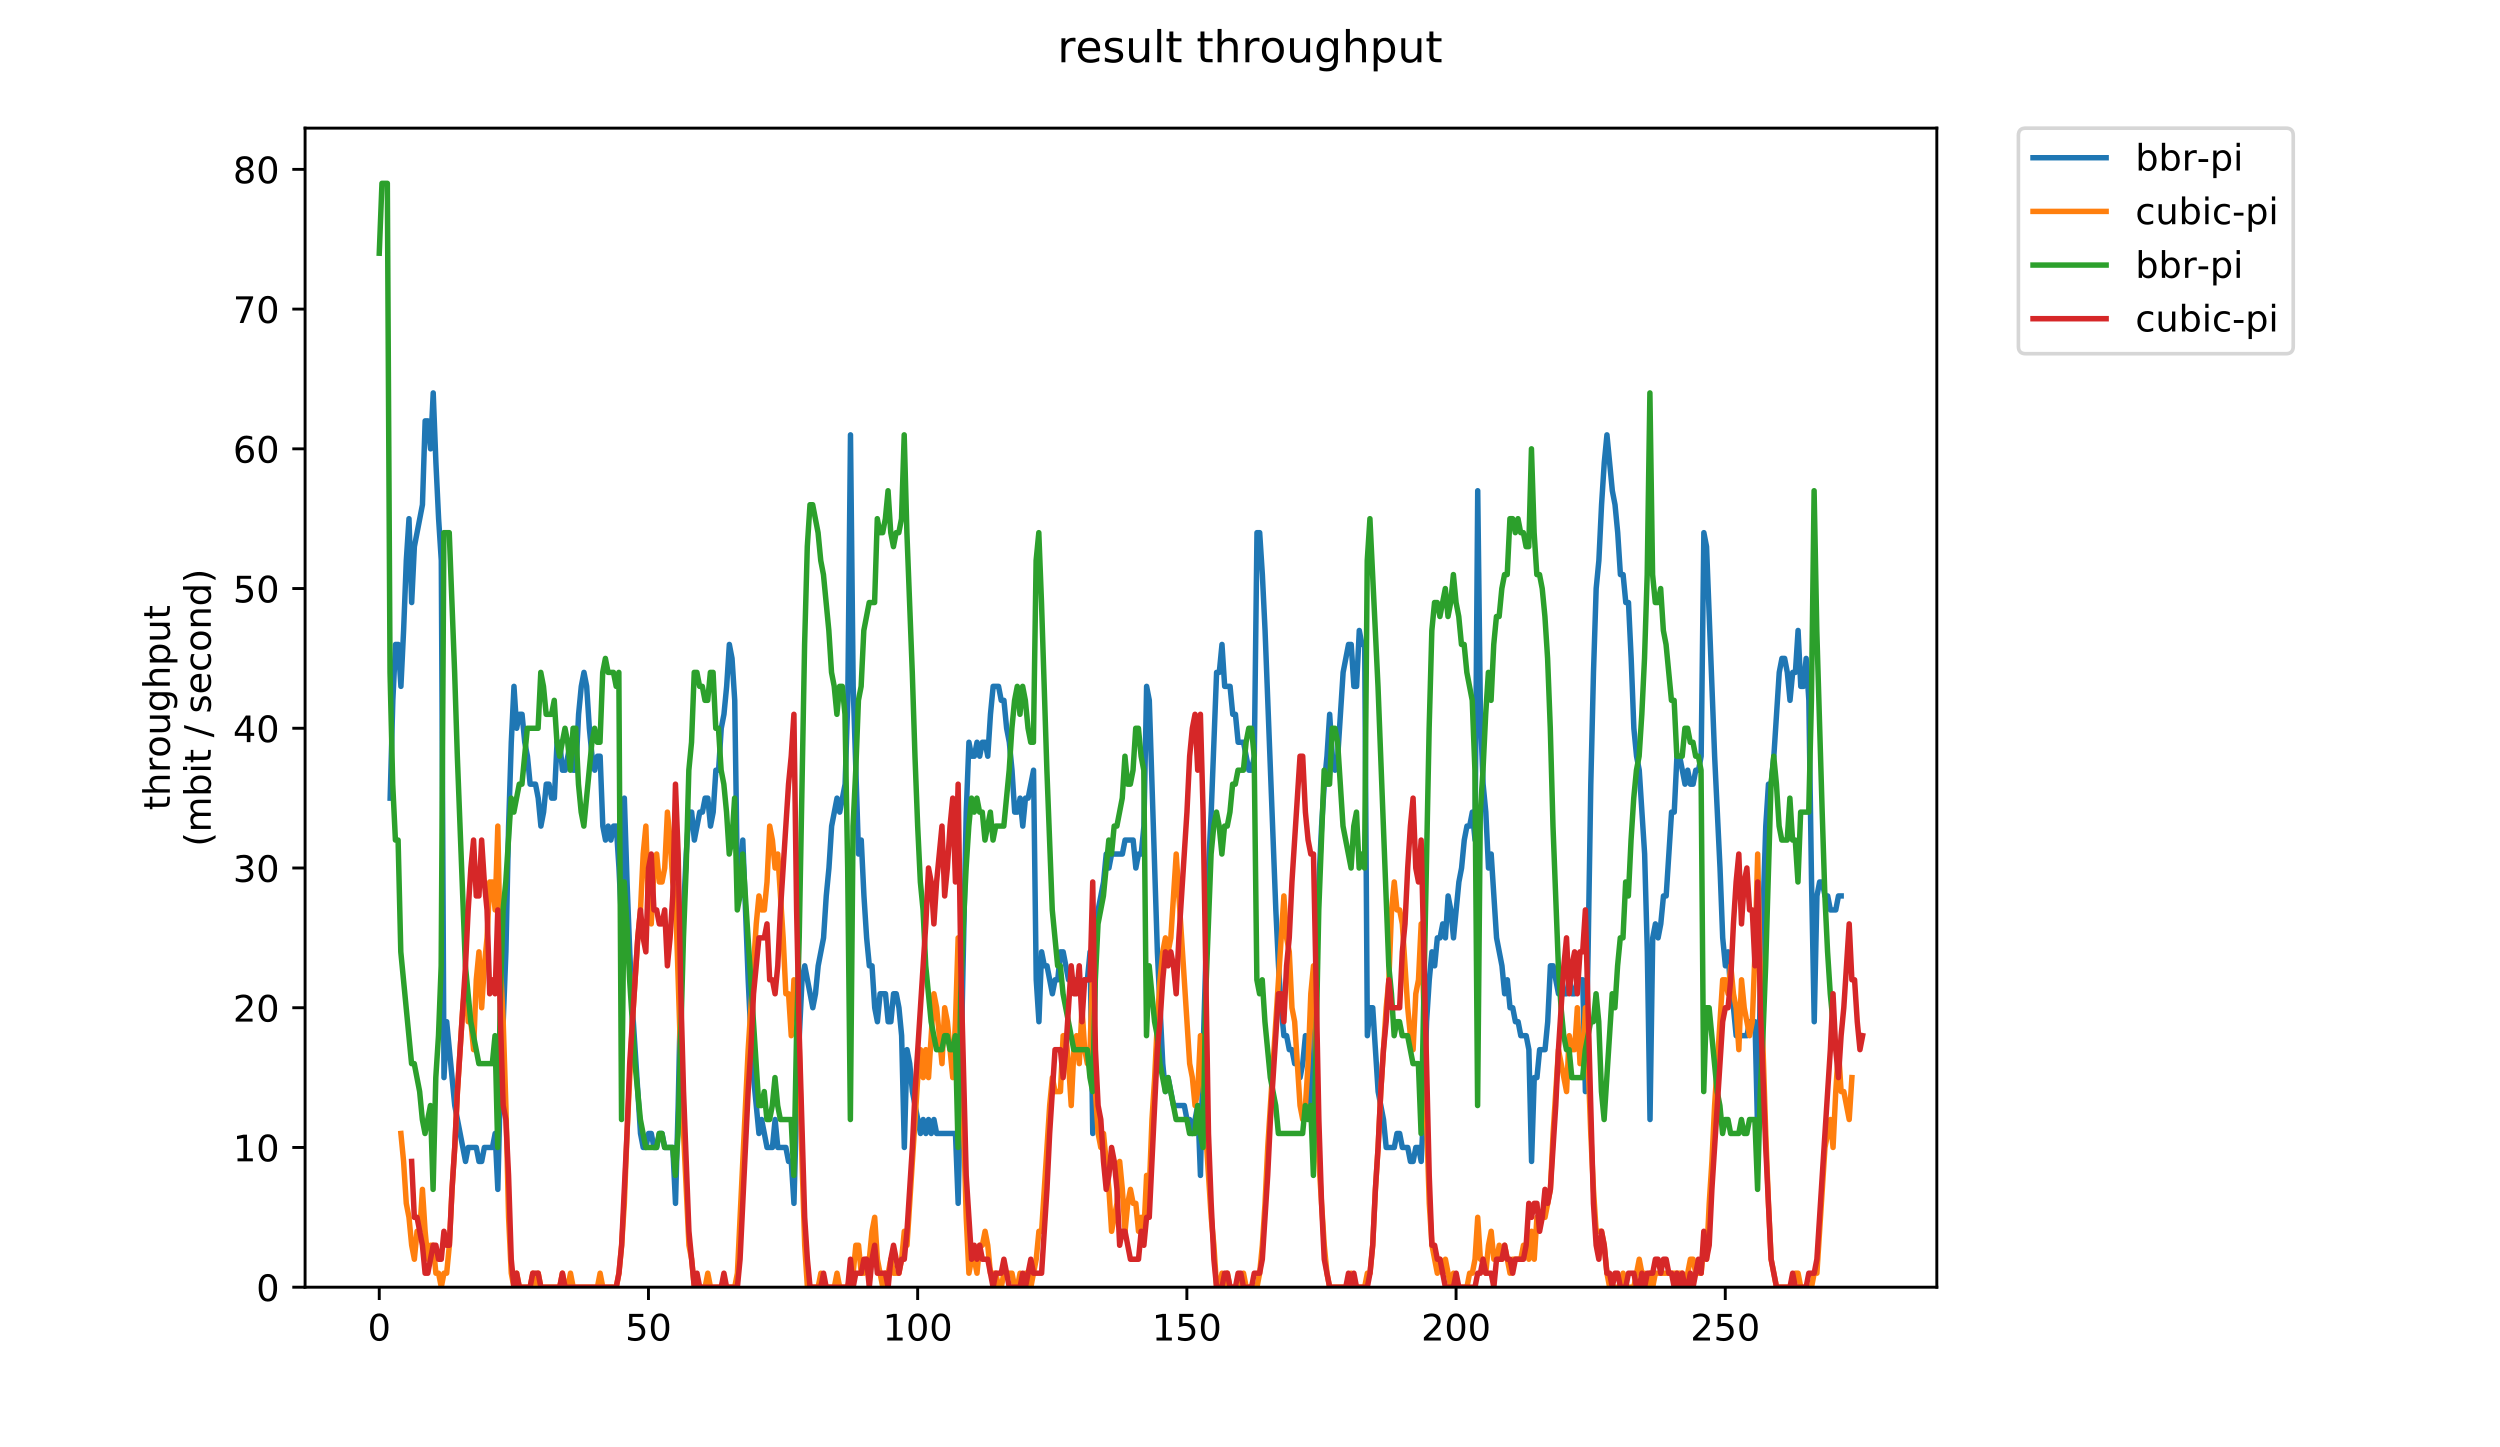 <?xml version="1.0" encoding="utf-8" standalone="no"?>
<!DOCTYPE svg PUBLIC "-//W3C//DTD SVG 1.1//EN"
  "http://www.w3.org/Graphics/SVG/1.1/DTD/svg11.dtd">
<!-- Created with matplotlib (https://matplotlib.org/) -->
<svg height="396pt" version="1.1" viewBox="0 0 684 396" width="684pt" xmlns="http://www.w3.org/2000/svg" xmlns:xlink="http://www.w3.org/1999/xlink">
 <defs>
  <style type="text/css">
*{stroke-linecap:butt;stroke-linejoin:round;}
  </style>
 </defs>
 <g id="figure_1">
  <g id="patch_1">
   <path d="M 0 396 
L 684 396 
L 684 0 
L 0 0 
z
" style="fill:#ffffff;"/>
  </g>
  <g id="axes_1">
   <g id="patch_2">
    <path d="M 83.472 352.174 
L 529.913 352.174 
L 529.913 35.062 
L 83.472 35.062 
z
" style="fill:#ffffff;"/>
   </g>
   <g id="matplotlib.axis_1">
    <g id="xtick_1">
     <g id="line2d_1">
      <defs>
       <path d="M 0 0 
L 0 3.5 
" id="md1d1c47775" style="stroke:#000000;stroke-width:0.8;"/>
      </defs>
      <g>
       <use style="stroke:#000000;stroke-width:0.8;" x="103.765" xlink:href="#md1d1c47775" y="352.174"/>
      </g>
     </g>
     <g id="text_1">
      <!-- 0 -->
      <defs>
       <path d="M 31.781 66.406 
Q 24.172 66.406 20.328 58.906 
Q 16.5 51.422 16.5 36.375 
Q 16.5 21.391 20.328 13.891 
Q 24.172 6.391 31.781 6.391 
Q 39.453 6.391 43.281 13.891 
Q 47.125 21.391 47.125 36.375 
Q 47.125 51.422 43.281 58.906 
Q 39.453 66.406 31.781 66.406 
z
M 31.781 74.219 
Q 44.047 74.219 50.516 64.516 
Q 56.984 54.828 56.984 36.375 
Q 56.984 17.969 50.516 8.266 
Q 44.047 -1.422 31.781 -1.422 
Q 19.531 -1.422 13.062 8.266 
Q 6.594 17.969 6.594 36.375 
Q 6.594 54.828 13.062 64.516 
Q 19.531 74.219 31.781 74.219 
z
" id="DejaVuSans-48"/>
      </defs>
      <g transform="translate(100.584 366.773)scale(0.1 -0.1)">
       <use xlink:href="#DejaVuSans-48"/>
      </g>
     </g>
    </g>
    <g id="xtick_2">
     <g id="line2d_2">
      <g>
       <use style="stroke:#000000;stroke-width:0.8;" x="177.419" xlink:href="#md1d1c47775" y="352.174"/>
      </g>
     </g>
     <g id="text_2">
      <!-- 50 -->
      <defs>
       <path d="M 10.797 72.906 
L 49.516 72.906 
L 49.516 64.594 
L 19.828 64.594 
L 19.828 46.734 
Q 21.969 47.469 24.109 47.828 
Q 26.266 48.188 28.422 48.188 
Q 40.625 48.188 47.75 41.5 
Q 54.891 34.812 54.891 23.391 
Q 54.891 11.625 47.562 5.094 
Q 40.234 -1.422 26.906 -1.422 
Q 22.312 -1.422 17.547 -0.641 
Q 12.797 0.141 7.719 1.703 
L 7.719 11.625 
Q 12.109 9.234 16.797 8.062 
Q 21.484 6.891 26.703 6.891 
Q 35.156 6.891 40.078 11.328 
Q 45.016 15.766 45.016 23.391 
Q 45.016 31 40.078 35.438 
Q 35.156 39.891 26.703 39.891 
Q 22.75 39.891 18.812 39.016 
Q 14.891 38.141 10.797 36.281 
z
" id="DejaVuSans-53"/>
      </defs>
      <g transform="translate(171.057 366.773)scale(0.1 -0.1)">
       <use xlink:href="#DejaVuSans-53"/>
       <use x="63.623" xlink:href="#DejaVuSans-48"/>
      </g>
     </g>
    </g>
    <g id="xtick_3">
     <g id="line2d_3">
      <g>
       <use style="stroke:#000000;stroke-width:0.8;" x="251.073" xlink:href="#md1d1c47775" y="352.174"/>
      </g>
     </g>
     <g id="text_3">
      <!-- 100 -->
      <defs>
       <path d="M 12.406 8.297 
L 28.516 8.297 
L 28.516 63.922 
L 10.984 60.406 
L 10.984 69.391 
L 28.422 72.906 
L 38.281 72.906 
L 38.281 8.297 
L 54.391 8.297 
L 54.391 0 
L 12.406 0 
z
" id="DejaVuSans-49"/>
      </defs>
      <g transform="translate(241.529 366.773)scale(0.1 -0.1)">
       <use xlink:href="#DejaVuSans-49"/>
       <use x="63.623" xlink:href="#DejaVuSans-48"/>
       <use x="127.246" xlink:href="#DejaVuSans-48"/>
      </g>
     </g>
    </g>
    <g id="xtick_4">
     <g id="line2d_4">
      <g>
       <use style="stroke:#000000;stroke-width:0.8;" x="324.727" xlink:href="#md1d1c47775" y="352.174"/>
      </g>
     </g>
     <g id="text_4">
      <!-- 150 -->
      <g transform="translate(315.183 366.773)scale(0.1 -0.1)">
       <use xlink:href="#DejaVuSans-49"/>
       <use x="63.623" xlink:href="#DejaVuSans-53"/>
       <use x="127.246" xlink:href="#DejaVuSans-48"/>
      </g>
     </g>
    </g>
    <g id="xtick_5">
     <g id="line2d_5">
      <g>
       <use style="stroke:#000000;stroke-width:0.8;" x="398.381" xlink:href="#md1d1c47775" y="352.174"/>
      </g>
     </g>
     <g id="text_5">
      <!-- 200 -->
      <defs>
       <path d="M 19.188 8.297 
L 53.609 8.297 
L 53.609 0 
L 7.328 0 
L 7.328 8.297 
Q 12.938 14.109 22.625 23.891 
Q 32.328 33.688 34.812 36.531 
Q 39.547 41.844 41.422 45.531 
Q 43.312 49.219 43.312 52.781 
Q 43.312 58.594 39.234 62.25 
Q 35.156 65.922 28.609 65.922 
Q 23.969 65.922 18.812 64.312 
Q 13.672 62.703 7.812 59.422 
L 7.812 69.391 
Q 13.766 71.781 18.938 73 
Q 24.125 74.219 28.422 74.219 
Q 39.75 74.219 46.484 68.547 
Q 53.219 62.891 53.219 53.422 
Q 53.219 48.922 51.531 44.891 
Q 49.859 40.875 45.406 35.406 
Q 44.188 33.984 37.641 27.219 
Q 31.109 20.453 19.188 8.297 
z
" id="DejaVuSans-50"/>
      </defs>
      <g transform="translate(388.837 366.773)scale(0.1 -0.1)">
       <use xlink:href="#DejaVuSans-50"/>
       <use x="63.623" xlink:href="#DejaVuSans-48"/>
       <use x="127.246" xlink:href="#DejaVuSans-48"/>
      </g>
     </g>
    </g>
    <g id="xtick_6">
     <g id="line2d_6">
      <g>
       <use style="stroke:#000000;stroke-width:0.8;" x="472.035" xlink:href="#md1d1c47775" y="352.174"/>
      </g>
     </g>
     <g id="text_6">
      <!-- 250 -->
      <g transform="translate(462.491 366.773)scale(0.1 -0.1)">
       <use xlink:href="#DejaVuSans-50"/>
       <use x="63.623" xlink:href="#DejaVuSans-53"/>
       <use x="127.246" xlink:href="#DejaVuSans-48"/>
      </g>
     </g>
    </g>
   </g>
   <g id="matplotlib.axis_2">
    <g id="ytick_1">
     <g id="line2d_7">
      <defs>
       <path d="M 0 0 
L -3.5 0 
" id="m762b7ab424" style="stroke:#000000;stroke-width:0.8;"/>
      </defs>
      <g>
       <use style="stroke:#000000;stroke-width:0.8;" x="83.472" xlink:href="#m762b7ab424" y="352.174"/>
      </g>
     </g>
     <g id="text_7">
      <!-- 0 -->
      <g transform="translate(70.11 355.973)scale(0.1 -0.1)">
       <use xlink:href="#DejaVuSans-48"/>
      </g>
     </g>
    </g>
    <g id="ytick_2">
     <g id="line2d_8">
      <g>
       <use style="stroke:#000000;stroke-width:0.8;" x="83.472" xlink:href="#m762b7ab424" y="313.945"/>
      </g>
     </g>
     <g id="text_8">
      <!-- 10 -->
      <g transform="translate(63.747 317.744)scale(0.1 -0.1)">
       <use xlink:href="#DejaVuSans-49"/>
       <use x="63.623" xlink:href="#DejaVuSans-48"/>
      </g>
     </g>
    </g>
    <g id="ytick_3">
     <g id="line2d_9">
      <g>
       <use style="stroke:#000000;stroke-width:0.8;" x="83.472" xlink:href="#m762b7ab424" y="275.716"/>
      </g>
     </g>
     <g id="text_9">
      <!-- 20 -->
      <g transform="translate(63.747 279.515)scale(0.1 -0.1)">
       <use xlink:href="#DejaVuSans-50"/>
       <use x="63.623" xlink:href="#DejaVuSans-48"/>
      </g>
     </g>
    </g>
    <g id="ytick_4">
     <g id="line2d_10">
      <g>
       <use style="stroke:#000000;stroke-width:0.8;" x="83.472" xlink:href="#m762b7ab424" y="237.486"/>
      </g>
     </g>
     <g id="text_10">
      <!-- 30 -->
      <defs>
       <path d="M 40.578 39.312 
Q 47.656 37.797 51.625 33 
Q 55.609 28.219 55.609 21.188 
Q 55.609 10.406 48.188 4.484 
Q 40.766 -1.422 27.094 -1.422 
Q 22.516 -1.422 17.656 -0.516 
Q 12.797 0.391 7.625 2.203 
L 7.625 11.719 
Q 11.719 9.328 16.594 8.109 
Q 21.484 6.891 26.812 6.891 
Q 36.078 6.891 40.938 10.547 
Q 45.797 14.203 45.797 21.188 
Q 45.797 27.641 41.281 31.266 
Q 36.766 34.906 28.719 34.906 
L 20.219 34.906 
L 20.219 43.016 
L 29.109 43.016 
Q 36.375 43.016 40.234 45.922 
Q 44.094 48.828 44.094 54.297 
Q 44.094 59.906 40.109 62.906 
Q 36.141 65.922 28.719 65.922 
Q 24.656 65.922 20.016 65.031 
Q 15.375 64.156 9.812 62.312 
L 9.812 71.094 
Q 15.438 72.656 20.344 73.438 
Q 25.25 74.219 29.594 74.219 
Q 40.828 74.219 47.359 69.109 
Q 53.906 64.016 53.906 55.328 
Q 53.906 49.266 50.438 45.094 
Q 46.969 40.922 40.578 39.312 
z
" id="DejaVuSans-51"/>
      </defs>
      <g transform="translate(63.747 241.286)scale(0.1 -0.1)">
       <use xlink:href="#DejaVuSans-51"/>
       <use x="63.623" xlink:href="#DejaVuSans-48"/>
      </g>
     </g>
    </g>
    <g id="ytick_5">
     <g id="line2d_11">
      <g>
       <use style="stroke:#000000;stroke-width:0.8;" x="83.472" xlink:href="#m762b7ab424" y="199.257"/>
      </g>
     </g>
     <g id="text_11">
      <!-- 40 -->
      <defs>
       <path d="M 37.797 64.312 
L 12.891 25.391 
L 37.797 25.391 
z
M 35.203 72.906 
L 47.609 72.906 
L 47.609 25.391 
L 58.016 25.391 
L 58.016 17.188 
L 47.609 17.188 
L 47.609 0 
L 37.797 0 
L 37.797 17.188 
L 4.891 17.188 
L 4.891 26.703 
z
" id="DejaVuSans-52"/>
      </defs>
      <g transform="translate(63.747 203.056)scale(0.1 -0.1)">
       <use xlink:href="#DejaVuSans-52"/>
       <use x="63.623" xlink:href="#DejaVuSans-48"/>
      </g>
     </g>
    </g>
    <g id="ytick_6">
     <g id="line2d_12">
      <g>
       <use style="stroke:#000000;stroke-width:0.8;" x="83.472" xlink:href="#m762b7ab424" y="161.028"/>
      </g>
     </g>
     <g id="text_12">
      <!-- 50 -->
      <g transform="translate(63.747 164.827)scale(0.1 -0.1)">
       <use xlink:href="#DejaVuSans-53"/>
       <use x="63.623" xlink:href="#DejaVuSans-48"/>
      </g>
     </g>
    </g>
    <g id="ytick_7">
     <g id="line2d_13">
      <g>
       <use style="stroke:#000000;stroke-width:0.8;" x="83.472" xlink:href="#m762b7ab424" y="122.799"/>
      </g>
     </g>
     <g id="text_13">
      <!-- 60 -->
      <defs>
       <path d="M 33.016 40.375 
Q 26.375 40.375 22.484 35.828 
Q 18.609 31.297 18.609 23.391 
Q 18.609 15.531 22.484 10.953 
Q 26.375 6.391 33.016 6.391 
Q 39.656 6.391 43.531 10.953 
Q 47.406 15.531 47.406 23.391 
Q 47.406 31.297 43.531 35.828 
Q 39.656 40.375 33.016 40.375 
z
M 52.594 71.297 
L 52.594 62.312 
Q 48.875 64.062 45.094 64.984 
Q 41.312 65.922 37.594 65.922 
Q 27.828 65.922 22.672 59.328 
Q 17.531 52.734 16.797 39.406 
Q 19.672 43.656 24.016 45.922 
Q 28.375 48.188 33.594 48.188 
Q 44.578 48.188 50.953 41.516 
Q 57.328 34.859 57.328 23.391 
Q 57.328 12.156 50.688 5.359 
Q 44.047 -1.422 33.016 -1.422 
Q 20.359 -1.422 13.672 8.266 
Q 6.984 17.969 6.984 36.375 
Q 6.984 53.656 15.188 63.938 
Q 23.391 74.219 37.203 74.219 
Q 40.922 74.219 44.703 73.484 
Q 48.484 72.75 52.594 71.297 
z
" id="DejaVuSans-54"/>
      </defs>
      <g transform="translate(63.747 126.598)scale(0.1 -0.1)">
       <use xlink:href="#DejaVuSans-54"/>
       <use x="63.623" xlink:href="#DejaVuSans-48"/>
      </g>
     </g>
    </g>
    <g id="ytick_8">
     <g id="line2d_14">
      <g>
       <use style="stroke:#000000;stroke-width:0.8;" x="83.472" xlink:href="#m762b7ab424" y="84.569"/>
      </g>
     </g>
     <g id="text_14">
      <!-- 70 -->
      <defs>
       <path d="M 8.203 72.906 
L 55.078 72.906 
L 55.078 68.703 
L 28.609 0 
L 18.312 0 
L 43.219 64.594 
L 8.203 64.594 
z
" id="DejaVuSans-55"/>
      </defs>
      <g transform="translate(63.747 88.369)scale(0.1 -0.1)">
       <use xlink:href="#DejaVuSans-55"/>
       <use x="63.623" xlink:href="#DejaVuSans-48"/>
      </g>
     </g>
    </g>
    <g id="ytick_9">
     <g id="line2d_15">
      <g>
       <use style="stroke:#000000;stroke-width:0.8;" x="83.472" xlink:href="#m762b7ab424" y="46.34"/>
      </g>
     </g>
     <g id="text_15">
      <!-- 80 -->
      <defs>
       <path d="M 31.781 34.625 
Q 24.75 34.625 20.719 30.859 
Q 16.703 27.094 16.703 20.516 
Q 16.703 13.922 20.719 10.156 
Q 24.75 6.391 31.781 6.391 
Q 38.812 6.391 42.859 10.172 
Q 46.922 13.969 46.922 20.516 
Q 46.922 27.094 42.891 30.859 
Q 38.875 34.625 31.781 34.625 
z
M 21.922 38.812 
Q 15.578 40.375 12.031 44.719 
Q 8.5 49.078 8.5 55.328 
Q 8.5 64.062 14.719 69.141 
Q 20.953 74.219 31.781 74.219 
Q 42.672 74.219 48.875 69.141 
Q 55.078 64.062 55.078 55.328 
Q 55.078 49.078 51.531 44.719 
Q 48 40.375 41.703 38.812 
Q 48.828 37.156 52.797 32.312 
Q 56.781 27.484 56.781 20.516 
Q 56.781 9.906 50.312 4.234 
Q 43.844 -1.422 31.781 -1.422 
Q 19.734 -1.422 13.25 4.234 
Q 6.781 9.906 6.781 20.516 
Q 6.781 27.484 10.781 32.312 
Q 14.797 37.156 21.922 38.812 
z
M 18.312 54.391 
Q 18.312 48.734 21.844 45.562 
Q 25.391 42.391 31.781 42.391 
Q 38.141 42.391 41.719 45.562 
Q 45.312 48.734 45.312 54.391 
Q 45.312 60.062 41.719 63.234 
Q 38.141 66.406 31.781 66.406 
Q 25.391 66.406 21.844 63.234 
Q 18.312 60.062 18.312 54.391 
z
" id="DejaVuSans-56"/>
      </defs>
      <g transform="translate(63.747 50.139)scale(0.1 -0.1)">
       <use xlink:href="#DejaVuSans-56"/>
       <use x="63.623" xlink:href="#DejaVuSans-48"/>
      </g>
     </g>
    </g>
    <g id="text_16">
     <!-- throughput -->
     <defs>
      <path d="M 18.312 70.219 
L 18.312 54.688 
L 36.812 54.688 
L 36.812 47.703 
L 18.312 47.703 
L 18.312 18.016 
Q 18.312 11.328 20.141 9.422 
Q 21.969 7.516 27.594 7.516 
L 36.812 7.516 
L 36.812 0 
L 27.594 0 
Q 17.188 0 13.234 3.875 
Q 9.281 7.766 9.281 18.016 
L 9.281 47.703 
L 2.688 47.703 
L 2.688 54.688 
L 9.281 54.688 
L 9.281 70.219 
z
" id="DejaVuSans-116"/>
      <path d="M 54.891 33.016 
L 54.891 0 
L 45.906 0 
L 45.906 32.719 
Q 45.906 40.484 42.875 44.328 
Q 39.844 48.188 33.797 48.188 
Q 26.516 48.188 22.312 43.547 
Q 18.109 38.922 18.109 30.906 
L 18.109 0 
L 9.078 0 
L 9.078 75.984 
L 18.109 75.984 
L 18.109 46.188 
Q 21.344 51.125 25.703 53.562 
Q 30.078 56 35.797 56 
Q 45.219 56 50.047 50.172 
Q 54.891 44.344 54.891 33.016 
z
" id="DejaVuSans-104"/>
      <path d="M 41.109 46.297 
Q 39.594 47.172 37.812 47.578 
Q 36.031 48 33.891 48 
Q 26.266 48 22.188 43.047 
Q 18.109 38.094 18.109 28.812 
L 18.109 0 
L 9.078 0 
L 9.078 54.688 
L 18.109 54.688 
L 18.109 46.188 
Q 20.953 51.172 25.484 53.578 
Q 30.031 56 36.531 56 
Q 37.453 56 38.578 55.875 
Q 39.703 55.766 41.062 55.516 
z
" id="DejaVuSans-114"/>
      <path d="M 30.609 48.391 
Q 23.391 48.391 19.188 42.75 
Q 14.984 37.109 14.984 27.297 
Q 14.984 17.484 19.156 11.844 
Q 23.344 6.203 30.609 6.203 
Q 37.797 6.203 41.984 11.859 
Q 46.188 17.531 46.188 27.297 
Q 46.188 37.016 41.984 42.703 
Q 37.797 48.391 30.609 48.391 
z
M 30.609 56 
Q 42.328 56 49.016 48.375 
Q 55.719 40.766 55.719 27.297 
Q 55.719 13.875 49.016 6.219 
Q 42.328 -1.422 30.609 -1.422 
Q 18.844 -1.422 12.172 6.219 
Q 5.516 13.875 5.516 27.297 
Q 5.516 40.766 12.172 48.375 
Q 18.844 56 30.609 56 
z
" id="DejaVuSans-111"/>
      <path d="M 8.5 21.578 
L 8.5 54.688 
L 17.484 54.688 
L 17.484 21.922 
Q 17.484 14.156 20.5 10.266 
Q 23.531 6.391 29.594 6.391 
Q 36.859 6.391 41.078 11.031 
Q 45.312 15.672 45.312 23.688 
L 45.312 54.688 
L 54.297 54.688 
L 54.297 0 
L 45.312 0 
L 45.312 8.406 
Q 42.047 3.422 37.719 1 
Q 33.406 -1.422 27.688 -1.422 
Q 18.266 -1.422 13.375 4.438 
Q 8.5 10.297 8.5 21.578 
z
M 31.109 56 
z
" id="DejaVuSans-117"/>
      <path d="M 45.406 27.984 
Q 45.406 37.75 41.375 43.109 
Q 37.359 48.484 30.078 48.484 
Q 22.859 48.484 18.828 43.109 
Q 14.797 37.75 14.797 27.984 
Q 14.797 18.266 18.828 12.891 
Q 22.859 7.516 30.078 7.516 
Q 37.359 7.516 41.375 12.891 
Q 45.406 18.266 45.406 27.984 
z
M 54.391 6.781 
Q 54.391 -7.172 48.188 -13.984 
Q 42 -20.797 29.203 -20.797 
Q 24.469 -20.797 20.266 -20.094 
Q 16.062 -19.391 12.109 -17.922 
L 12.109 -9.188 
Q 16.062 -11.328 19.922 -12.344 
Q 23.781 -13.375 27.781 -13.375 
Q 36.625 -13.375 41.016 -8.766 
Q 45.406 -4.156 45.406 5.172 
L 45.406 9.625 
Q 42.625 4.781 38.281 2.391 
Q 33.938 0 27.875 0 
Q 17.828 0 11.672 7.656 
Q 5.516 15.328 5.516 27.984 
Q 5.516 40.672 11.672 48.328 
Q 17.828 56 27.875 56 
Q 33.938 56 38.281 53.609 
Q 42.625 51.219 45.406 46.391 
L 45.406 54.688 
L 54.391 54.688 
z
" id="DejaVuSans-103"/>
      <path d="M 18.109 8.203 
L 18.109 -20.797 
L 9.078 -20.797 
L 9.078 54.688 
L 18.109 54.688 
L 18.109 46.391 
Q 20.953 51.266 25.266 53.625 
Q 29.594 56 35.594 56 
Q 45.562 56 51.781 48.094 
Q 58.016 40.188 58.016 27.297 
Q 58.016 14.406 51.781 6.484 
Q 45.562 -1.422 35.594 -1.422 
Q 29.594 -1.422 25.266 0.953 
Q 20.953 3.328 18.109 8.203 
z
M 48.688 27.297 
Q 48.688 37.203 44.609 42.844 
Q 40.531 48.484 33.406 48.484 
Q 26.266 48.484 22.188 42.844 
Q 18.109 37.203 18.109 27.297 
Q 18.109 17.391 22.188 11.75 
Q 26.266 6.109 33.406 6.109 
Q 40.531 6.109 44.609 11.75 
Q 48.688 17.391 48.688 27.297 
z
" id="DejaVuSans-112"/>
     </defs>
     <g transform="translate(46.47 221.675)rotate(-90)scale(0.1 -0.1)">
      <use xlink:href="#DejaVuSans-116"/>
      <use x="39.209" xlink:href="#DejaVuSans-104"/>
      <use x="102.588" xlink:href="#DejaVuSans-114"/>
      <use x="143.67" xlink:href="#DejaVuSans-111"/>
      <use x="204.852" xlink:href="#DejaVuSans-117"/>
      <use x="268.23" xlink:href="#DejaVuSans-103"/>
      <use x="331.707" xlink:href="#DejaVuSans-104"/>
      <use x="395.086" xlink:href="#DejaVuSans-112"/>
      <use x="458.562" xlink:href="#DejaVuSans-117"/>
      <use x="521.941" xlink:href="#DejaVuSans-116"/>
     </g>
     <!-- (mbit / second) -->
     <defs>
      <path d="M 31 75.875 
Q 24.469 64.656 21.281 53.656 
Q 18.109 42.672 18.109 31.391 
Q 18.109 20.125 21.312 9.062 
Q 24.516 -2 31 -13.188 
L 23.188 -13.188 
Q 15.875 -1.703 12.234 9.375 
Q 8.594 20.453 8.594 31.391 
Q 8.594 42.281 12.203 53.312 
Q 15.828 64.359 23.188 75.875 
z
" id="DejaVuSans-40"/>
      <path d="M 52 44.188 
Q 55.375 50.25 60.062 53.125 
Q 64.75 56 71.094 56 
Q 79.641 56 84.281 50.016 
Q 88.922 44.047 88.922 33.016 
L 88.922 0 
L 79.891 0 
L 79.891 32.719 
Q 79.891 40.578 77.094 44.375 
Q 74.312 48.188 68.609 48.188 
Q 61.625 48.188 57.562 43.547 
Q 53.516 38.922 53.516 30.906 
L 53.516 0 
L 44.484 0 
L 44.484 32.719 
Q 44.484 40.625 41.703 44.406 
Q 38.922 48.188 33.109 48.188 
Q 26.219 48.188 22.156 43.531 
Q 18.109 38.875 18.109 30.906 
L 18.109 0 
L 9.078 0 
L 9.078 54.688 
L 18.109 54.688 
L 18.109 46.188 
Q 21.188 51.219 25.484 53.609 
Q 29.781 56 35.688 56 
Q 41.656 56 45.828 52.969 
Q 50 49.953 52 44.188 
z
" id="DejaVuSans-109"/>
      <path d="M 48.688 27.297 
Q 48.688 37.203 44.609 42.844 
Q 40.531 48.484 33.406 48.484 
Q 26.266 48.484 22.188 42.844 
Q 18.109 37.203 18.109 27.297 
Q 18.109 17.391 22.188 11.75 
Q 26.266 6.109 33.406 6.109 
Q 40.531 6.109 44.609 11.75 
Q 48.688 17.391 48.688 27.297 
z
M 18.109 46.391 
Q 20.953 51.266 25.266 53.625 
Q 29.594 56 35.594 56 
Q 45.562 56 51.781 48.094 
Q 58.016 40.188 58.016 27.297 
Q 58.016 14.406 51.781 6.484 
Q 45.562 -1.422 35.594 -1.422 
Q 29.594 -1.422 25.266 0.953 
Q 20.953 3.328 18.109 8.203 
L 18.109 0 
L 9.078 0 
L 9.078 75.984 
L 18.109 75.984 
z
" id="DejaVuSans-98"/>
      <path d="M 9.422 54.688 
L 18.406 54.688 
L 18.406 0 
L 9.422 0 
z
M 9.422 75.984 
L 18.406 75.984 
L 18.406 64.594 
L 9.422 64.594 
z
" id="DejaVuSans-105"/>
      <path id="DejaVuSans-32"/>
      <path d="M 25.391 72.906 
L 33.688 72.906 
L 8.297 -9.281 
L 0 -9.281 
z
" id="DejaVuSans-47"/>
      <path d="M 44.281 53.078 
L 44.281 44.578 
Q 40.484 46.531 36.375 47.5 
Q 32.281 48.484 27.875 48.484 
Q 21.188 48.484 17.844 46.438 
Q 14.5 44.391 14.5 40.281 
Q 14.5 37.156 16.891 35.375 
Q 19.281 33.594 26.516 31.984 
L 29.594 31.297 
Q 39.156 29.25 43.188 25.516 
Q 47.219 21.781 47.219 15.094 
Q 47.219 7.469 41.188 3.016 
Q 35.156 -1.422 24.609 -1.422 
Q 20.219 -1.422 15.453 -0.562 
Q 10.688 0.297 5.422 2 
L 5.422 11.281 
Q 10.406 8.688 15.234 7.391 
Q 20.062 6.109 24.812 6.109 
Q 31.156 6.109 34.562 8.281 
Q 37.984 10.453 37.984 14.406 
Q 37.984 18.062 35.516 20.016 
Q 33.062 21.969 24.703 23.781 
L 21.578 24.516 
Q 13.234 26.266 9.516 29.906 
Q 5.812 33.547 5.812 39.891 
Q 5.812 47.609 11.281 51.797 
Q 16.75 56 26.812 56 
Q 31.781 56 36.172 55.266 
Q 40.578 54.547 44.281 53.078 
z
" id="DejaVuSans-115"/>
      <path d="M 56.203 29.594 
L 56.203 25.203 
L 14.891 25.203 
Q 15.484 15.922 20.484 11.062 
Q 25.484 6.203 34.422 6.203 
Q 39.594 6.203 44.453 7.469 
Q 49.312 8.734 54.109 11.281 
L 54.109 2.781 
Q 49.266 0.734 44.188 -0.344 
Q 39.109 -1.422 33.891 -1.422 
Q 20.797 -1.422 13.156 6.188 
Q 5.516 13.812 5.516 26.812 
Q 5.516 40.234 12.766 48.109 
Q 20.016 56 32.328 56 
Q 43.359 56 49.781 48.891 
Q 56.203 41.797 56.203 29.594 
z
M 47.219 32.234 
Q 47.125 39.594 43.094 43.984 
Q 39.062 48.391 32.422 48.391 
Q 24.906 48.391 20.391 44.141 
Q 15.875 39.891 15.188 32.172 
z
" id="DejaVuSans-101"/>
      <path d="M 48.781 52.594 
L 48.781 44.188 
Q 44.969 46.297 41.141 47.344 
Q 37.312 48.391 33.406 48.391 
Q 24.656 48.391 19.812 42.844 
Q 14.984 37.312 14.984 27.297 
Q 14.984 17.281 19.812 11.734 
Q 24.656 6.203 33.406 6.203 
Q 37.312 6.203 41.141 7.25 
Q 44.969 8.297 48.781 10.406 
L 48.781 2.094 
Q 45.016 0.344 40.984 -0.531 
Q 36.969 -1.422 32.422 -1.422 
Q 20.062 -1.422 12.781 6.344 
Q 5.516 14.109 5.516 27.297 
Q 5.516 40.672 12.859 48.328 
Q 20.219 56 33.016 56 
Q 37.156 56 41.109 55.141 
Q 45.062 54.297 48.781 52.594 
z
" id="DejaVuSans-99"/>
      <path d="M 54.891 33.016 
L 54.891 0 
L 45.906 0 
L 45.906 32.719 
Q 45.906 40.484 42.875 44.328 
Q 39.844 48.188 33.797 48.188 
Q 26.516 48.188 22.312 43.547 
Q 18.109 38.922 18.109 30.906 
L 18.109 0 
L 9.078 0 
L 9.078 54.688 
L 18.109 54.688 
L 18.109 46.188 
Q 21.344 51.125 25.703 53.562 
Q 30.078 56 35.797 56 
Q 45.219 56 50.047 50.172 
Q 54.891 44.344 54.891 33.016 
z
" id="DejaVuSans-110"/>
      <path d="M 45.406 46.391 
L 45.406 75.984 
L 54.391 75.984 
L 54.391 0 
L 45.406 0 
L 45.406 8.203 
Q 42.578 3.328 38.25 0.953 
Q 33.938 -1.422 27.875 -1.422 
Q 17.969 -1.422 11.734 6.484 
Q 5.516 14.406 5.516 27.297 
Q 5.516 40.188 11.734 48.094 
Q 17.969 56 27.875 56 
Q 33.938 56 38.25 53.625 
Q 42.578 51.266 45.406 46.391 
z
M 14.797 27.297 
Q 14.797 17.391 18.875 11.75 
Q 22.953 6.109 30.078 6.109 
Q 37.203 6.109 41.297 11.75 
Q 45.406 17.391 45.406 27.297 
Q 45.406 37.203 41.297 42.844 
Q 37.203 48.484 30.078 48.484 
Q 22.953 48.484 18.875 42.844 
Q 14.797 37.203 14.797 27.297 
z
" id="DejaVuSans-100"/>
      <path d="M 8.016 75.875 
L 15.828 75.875 
Q 23.141 64.359 26.781 53.312 
Q 30.422 42.281 30.422 31.391 
Q 30.422 20.453 26.781 9.375 
Q 23.141 -1.703 15.828 -13.188 
L 8.016 -13.188 
Q 14.5 -2 17.703 9.062 
Q 20.906 20.125 20.906 31.391 
Q 20.906 42.672 17.703 53.656 
Q 14.5 64.656 8.016 75.875 
z
" id="DejaVuSans-41"/>
     </defs>
     <g transform="translate(57.668 231.609)rotate(-90)scale(0.1 -0.1)">
      <use xlink:href="#DejaVuSans-40"/>
      <use x="39.014" xlink:href="#DejaVuSans-109"/>
      <use x="136.426" xlink:href="#DejaVuSans-98"/>
      <use x="199.902" xlink:href="#DejaVuSans-105"/>
      <use x="227.686" xlink:href="#DejaVuSans-116"/>
      <use x="266.895" xlink:href="#DejaVuSans-32"/>
      <use x="298.682" xlink:href="#DejaVuSans-47"/>
      <use x="332.373" xlink:href="#DejaVuSans-32"/>
      <use x="364.16" xlink:href="#DejaVuSans-115"/>
      <use x="416.26" xlink:href="#DejaVuSans-101"/>
      <use x="477.783" xlink:href="#DejaVuSans-99"/>
      <use x="532.764" xlink:href="#DejaVuSans-111"/>
      <use x="593.945" xlink:href="#DejaVuSans-110"/>
      <use x="657.324" xlink:href="#DejaVuSans-100"/>
      <use x="720.801" xlink:href="#DejaVuSans-41"/>
     </g>
    </g>
   </g>
   <g id="line2d_16">
    <path clip-path="url(#pbea00b2c55)" d="M 106.744 218.372 
L 107.48 191.611 
L 108.217 176.32 
L 108.953 176.32 
L 109.69 187.788 
L 110.426 172.497 
L 111.163 153.382 
L 111.899 141.913 
L 112.636 164.851 
L 113.373 149.559 
L 115.582 138.09 
L 116.319 115.153 
L 117.055 115.153 
L 117.792 122.799 
L 118.528 107.507 
L 119.265 126.622 
L 120.001 141.913 
L 120.738 153.382 
L 121.474 294.83 
L 122.211 279.539 
L 124.421 302.476 
L 127.367 317.768 
L 128.103 313.945 
L 130.313 313.945 
L 131.049 317.768 
L 131.786 317.768 
L 132.523 313.945 
L 134.732 313.945 
L 135.469 310.122 
L 136.205 325.414 
L 136.942 294.83 
L 137.678 279.539 
L 138.415 260.424 
L 139.151 226.018 
L 139.888 203.08 
L 140.624 187.788 
L 141.361 199.257 
L 142.098 195.434 
L 142.834 195.434 
L 143.571 203.08 
L 144.307 206.903 
L 145.044 214.549 
L 146.517 214.549 
L 147.253 218.372 
L 147.99 226.018 
L 148.726 222.195 
L 149.463 214.549 
L 150.199 214.549 
L 150.936 218.372 
L 151.673 218.372 
L 152.409 203.08 
L 153.146 203.08 
L 153.882 210.726 
L 154.619 210.726 
L 156.092 203.08 
L 156.828 210.726 
L 157.565 210.726 
L 158.301 195.434 
L 159.038 187.788 
L 159.774 183.965 
L 160.511 187.788 
L 161.248 199.257 
L 161.984 206.903 
L 162.721 210.726 
L 163.457 206.903 
L 164.194 206.903 
L 164.93 226.018 
L 165.667 229.841 
L 166.403 226.018 
L 167.14 229.841 
L 167.876 226.018 
L 168.613 226.018 
L 169.349 237.486 
L 170.086 252.778 
L 170.823 218.372 
L 171.559 241.309 
L 172.296 260.424 
L 173.032 275.716 
L 175.242 310.122 
L 175.978 313.945 
L 176.715 313.945 
L 177.451 310.122 
L 178.188 310.122 
L 178.924 313.945 
L 179.661 313.945 
L 180.398 310.122 
L 181.134 310.122 
L 181.871 313.945 
L 184.08 313.945 
L 184.817 329.237 
L 185.553 302.476 
L 186.29 268.07 
L 187.026 248.955 
L 187.763 233.663 
L 188.499 222.195 
L 189.236 222.195 
L 189.973 229.841 
L 191.446 222.195 
L 192.182 222.195 
L 192.919 218.372 
L 193.655 218.372 
L 194.392 226.018 
L 195.128 222.195 
L 195.865 210.726 
L 196.601 210.726 
L 197.338 199.257 
L 198.075 195.434 
L 198.811 187.788 
L 199.548 176.32 
L 200.284 180.143 
L 201.021 191.611 
L 201.757 241.309 
L 202.494 245.132 
L 203.23 229.841 
L 204.703 268.07 
L 205.44 283.362 
L 206.176 294.83 
L 207.65 310.122 
L 208.386 306.299 
L 209.859 313.945 
L 211.332 313.945 
L 212.069 306.299 
L 212.805 313.945 
L 215.015 313.945 
L 215.751 317.768 
L 216.488 317.768 
L 217.225 329.237 
L 217.961 302.476 
L 218.698 283.362 
L 219.434 268.07 
L 220.171 264.247 
L 222.38 275.716 
L 223.117 271.893 
L 223.853 264.247 
L 225.326 256.601 
L 226.063 245.132 
L 226.8 237.486 
L 227.536 226.018 
L 229.009 218.372 
L 229.746 222.195 
L 231.219 214.549 
L 231.955 191.611 
L 232.692 118.976 
L 233.428 187.788 
L 234.901 233.663 
L 235.638 229.841 
L 236.375 245.132 
L 237.111 256.601 
L 237.848 264.247 
L 238.584 264.247 
L 239.321 275.716 
L 240.057 279.539 
L 240.794 271.893 
L 242.267 271.893 
L 243.003 279.539 
L 243.74 279.539 
L 244.476 271.893 
L 245.213 271.893 
L 245.95 275.716 
L 246.686 283.362 
L 247.423 313.945 
L 248.159 287.184 
L 248.896 291.007 
L 249.632 298.653 
L 251.842 310.122 
L 252.578 306.299 
L 253.315 310.122 
L 254.051 306.299 
L 254.788 310.122 
L 255.525 306.299 
L 256.261 310.122 
L 261.417 310.122 
L 262.153 329.237 
L 264.363 222.195 
L 265.1 203.08 
L 265.836 206.903 
L 266.573 206.903 
L 267.309 203.08 
L 268.046 206.903 
L 268.782 203.08 
L 269.519 203.08 
L 270.255 206.903 
L 270.992 195.434 
L 271.728 187.788 
L 273.201 187.788 
L 273.938 191.611 
L 274.675 191.611 
L 275.411 199.257 
L 276.148 203.08 
L 276.884 210.726 
L 277.621 222.195 
L 278.357 222.195 
L 279.094 218.372 
L 279.83 226.018 
L 280.567 218.372 
L 281.303 218.372 
L 282.776 210.726 
L 283.513 268.07 
L 284.25 279.539 
L 284.986 260.424 
L 285.723 264.247 
L 286.459 264.247 
L 287.932 271.893 
L 288.669 268.07 
L 289.405 268.07 
L 290.142 260.424 
L 290.878 260.424 
L 292.352 268.07 
L 294.561 268.07 
L 295.298 271.893 
L 296.034 271.893 
L 296.771 268.07 
L 297.507 268.07 
L 298.244 260.424 
L 298.98 310.122 
L 299.717 256.601 
L 300.453 248.955 
L 301.927 241.309 
L 302.663 233.663 
L 303.4 237.486 
L 304.136 233.663 
L 307.082 233.663 
L 307.819 229.841 
L 310.028 229.841 
L 310.765 237.486 
L 311.502 233.663 
L 312.238 233.663 
L 312.975 226.018 
L 313.711 187.788 
L 314.448 191.611 
L 316.657 260.424 
L 318.13 291.007 
L 318.867 298.653 
L 319.603 294.83 
L 321.077 302.476 
L 324.023 302.476 
L 324.759 306.299 
L 325.496 306.299 
L 326.232 310.122 
L 327.705 302.476 
L 328.442 321.591 
L 329.178 287.184 
L 330.652 237.486 
L 331.388 222.195 
L 332.861 183.965 
L 333.598 183.965 
L 334.334 176.32 
L 335.071 187.788 
L 336.544 187.788 
L 337.28 195.434 
L 338.017 195.434 
L 338.753 203.08 
L 340.227 203.08 
L 341.7 210.726 
L 342.436 210.726 
L 343.173 206.903 
L 343.909 145.736 
L 344.646 145.736 
L 345.382 157.205 
L 346.119 172.497 
L 349.065 248.955 
L 349.802 264.247 
L 350.538 275.716 
L 351.275 283.362 
L 352.011 283.362 
L 352.748 287.184 
L 353.484 287.184 
L 354.221 291.007 
L 354.957 291.007 
L 355.694 294.83 
L 356.43 291.007 
L 357.167 283.362 
L 357.903 287.184 
L 358.64 302.476 
L 359.377 291.007 
L 360.113 260.424 
L 360.85 241.309 
L 361.586 226.018 
L 362.323 214.549 
L 363.059 206.903 
L 363.796 195.434 
L 364.532 206.903 
L 365.269 210.726 
L 366.005 206.903 
L 367.478 183.965 
L 368.952 176.32 
L 369.688 176.32 
L 370.425 187.788 
L 371.161 187.788 
L 371.898 172.497 
L 372.634 176.32 
L 373.371 176.32 
L 374.107 283.362 
L 374.844 275.716 
L 375.58 275.716 
L 377.053 298.653 
L 378.527 306.299 
L 379.263 313.945 
L 381.473 313.945 
L 382.209 310.122 
L 382.946 310.122 
L 383.682 313.945 
L 385.155 313.945 
L 385.892 317.768 
L 386.629 317.768 
L 387.365 313.945 
L 388.102 313.945 
L 388.838 317.768 
L 389.575 302.476 
L 390.311 279.539 
L 391.048 268.07 
L 391.784 260.424 
L 392.521 264.247 
L 393.257 256.601 
L 393.994 256.601 
L 394.73 252.778 
L 395.467 256.601 
L 396.204 245.132 
L 396.94 248.955 
L 397.677 256.601 
L 399.15 241.309 
L 399.886 237.486 
L 400.623 229.841 
L 401.359 226.018 
L 402.096 226.018 
L 402.832 222.195 
L 403.569 229.841 
L 404.305 134.267 
L 405.042 195.434 
L 405.779 214.549 
L 406.515 222.195 
L 407.252 237.486 
L 407.988 233.663 
L 409.461 256.601 
L 410.934 264.247 
L 411.671 271.893 
L 412.407 268.07 
L 413.144 275.716 
L 413.88 275.716 
L 414.617 279.539 
L 415.354 279.539 
L 416.09 283.362 
L 417.563 283.362 
L 418.3 287.184 
L 419.036 317.768 
L 419.773 294.83 
L 420.509 294.83 
L 421.246 287.184 
L 422.719 287.184 
L 423.455 279.539 
L 424.192 264.247 
L 424.929 264.247 
L 426.402 271.893 
L 428.611 271.893 
L 429.348 268.07 
L 430.084 271.893 
L 430.821 271.893 
L 431.557 268.07 
L 433.03 268.07 
L 433.767 298.653 
L 434.504 260.424 
L 435.24 214.549 
L 435.977 183.965 
L 436.713 161.028 
L 437.45 153.382 
L 438.186 138.09 
L 438.923 126.622 
L 439.659 118.976 
L 441.132 134.267 
L 441.869 138.09 
L 442.605 145.736 
L 443.342 157.205 
L 444.079 157.205 
L 444.815 164.851 
L 445.552 164.851 
L 446.288 180.143 
L 447.025 199.257 
L 447.761 206.903 
L 448.498 210.726 
L 449.971 233.663 
L 450.707 260.424 
L 451.444 306.299 
L 452.18 256.601 
L 452.917 252.778 
L 453.654 256.601 
L 454.39 252.778 
L 455.127 245.132 
L 455.863 245.132 
L 457.336 222.195 
L 458.073 222.195 
L 458.809 206.903 
L 459.546 206.903 
L 461.019 214.549 
L 461.755 210.726 
L 462.492 214.549 
L 463.229 214.549 
L 463.965 210.726 
L 464.702 210.726 
L 465.438 206.903 
L 466.175 145.736 
L 466.911 149.559 
L 469.121 206.903 
L 470.594 237.486 
L 471.33 256.601 
L 472.067 264.247 
L 472.804 260.424 
L 473.54 271.893 
L 474.277 275.716 
L 475.013 283.362 
L 477.959 283.362 
L 478.696 279.539 
L 480.169 279.539 
L 480.906 310.122 
L 481.642 268.07 
L 482.379 248.955 
L 483.115 226.018 
L 483.852 214.549 
L 484.588 214.549 
L 485.325 206.903 
L 486.798 183.965 
L 487.534 180.143 
L 488.271 180.143 
L 489.007 183.965 
L 489.744 191.611 
L 490.481 183.965 
L 491.217 183.965 
L 491.954 172.497 
L 492.69 187.788 
L 493.427 187.788 
L 494.163 180.143 
L 494.9 191.611 
L 495.636 241.309 
L 496.373 279.539 
L 497.109 245.132 
L 497.846 241.309 
L 498.582 241.309 
L 499.319 245.132 
L 500.056 245.132 
L 500.792 248.955 
L 502.265 248.955 
L 503.002 245.132 
L 503.738 245.132 
L 503.738 245.132 
" style="fill:none;stroke:#1f77b4;stroke-linecap:square;stroke-width:1.5;"/>
   </g>
   <g id="line2d_17">
    <path clip-path="url(#pbea00b2c55)" d="M 109.685 310.122 
L 110.422 317.768 
L 111.158 329.237 
L 111.895 333.06 
L 112.632 340.705 
L 113.368 344.528 
L 114.105 336.882 
L 114.841 336.882 
L 115.578 325.414 
L 116.314 336.882 
L 117.051 344.528 
L 117.787 340.705 
L 118.524 340.705 
L 119.26 348.351 
L 119.997 348.351 
L 120.733 352.174 
L 121.47 348.351 
L 122.207 348.351 
L 122.943 340.705 
L 123.68 325.414 
L 124.416 313.945 
L 125.153 298.653 
L 126.626 275.716 
L 127.362 268.07 
L 128.099 279.539 
L 128.835 279.539 
L 129.572 287.184 
L 130.308 268.07 
L 131.045 260.424 
L 131.782 275.716 
L 132.518 264.247 
L 133.255 256.601 
L 133.991 241.309 
L 134.728 241.309 
L 135.464 248.955 
L 136.201 226.018 
L 136.937 264.247 
L 137.674 279.539 
L 138.41 302.476 
L 139.147 333.06 
L 139.884 348.351 
L 140.62 352.174 
L 141.357 348.351 
L 142.093 352.174 
L 145.039 352.174 
L 145.776 348.351 
L 146.512 352.174 
L 147.249 348.351 
L 147.985 352.174 
L 153.141 352.174 
L 153.878 348.351 
L 154.614 352.174 
L 155.351 352.174 
L 156.087 348.351 
L 156.824 352.174 
L 163.453 352.174 
L 164.189 348.351 
L 164.926 352.174 
L 168.609 352.174 
L 169.345 348.351 
L 170.082 340.705 
L 170.818 329.237 
L 171.555 310.122 
L 173.028 279.539 
L 174.501 256.601 
L 175.237 248.955 
L 175.974 233.663 
L 176.71 226.018 
L 177.447 248.955 
L 178.184 252.778 
L 178.92 237.486 
L 179.657 233.663 
L 180.393 241.309 
L 181.13 241.309 
L 181.866 237.486 
L 182.603 222.195 
L 183.339 229.841 
L 184.076 241.309 
L 184.812 245.132 
L 186.285 291.007 
L 187.022 310.122 
L 188.495 340.705 
L 189.232 344.528 
L 189.968 352.174 
L 192.914 352.174 
L 193.651 348.351 
L 194.387 352.174 
L 201.016 352.174 
L 201.753 348.351 
L 204.699 287.184 
L 206.909 252.778 
L 207.645 245.132 
L 208.382 248.955 
L 209.118 248.955 
L 209.855 241.309 
L 210.591 226.018 
L 211.328 229.841 
L 212.064 237.486 
L 212.801 233.663 
L 214.274 256.601 
L 215.01 271.893 
L 215.747 271.893 
L 216.484 283.362 
L 217.22 268.07 
L 217.957 275.716 
L 218.693 287.184 
L 219.43 317.768 
L 220.166 340.705 
L 220.903 352.174 
L 223.849 352.174 
L 224.585 348.351 
L 225.322 352.174 
L 228.268 352.174 
L 229.005 348.351 
L 229.741 352.174 
L 231.951 352.174 
L 232.687 348.351 
L 233.424 348.351 
L 234.161 340.705 
L 234.897 340.705 
L 235.634 348.351 
L 236.37 348.351 
L 237.107 344.528 
L 237.843 344.528 
L 238.58 336.882 
L 239.316 333.06 
L 240.053 344.528 
L 241.526 352.174 
L 242.262 348.351 
L 242.999 348.351 
L 243.736 344.528 
L 244.472 348.351 
L 245.945 348.351 
L 246.682 344.528 
L 247.418 336.882 
L 248.155 340.705 
L 251.101 294.83 
L 251.837 287.184 
L 252.574 294.83 
L 253.311 287.184 
L 254.047 294.83 
L 255.52 271.893 
L 256.257 275.716 
L 257.73 291.007 
L 258.466 275.716 
L 259.203 279.539 
L 260.676 294.83 
L 261.412 279.539 
L 262.149 256.601 
L 264.359 333.06 
L 265.095 348.351 
L 265.832 344.528 
L 266.568 344.528 
L 267.305 348.351 
L 268.041 340.705 
L 268.778 340.705 
L 269.514 336.882 
L 270.251 340.705 
L 270.987 348.351 
L 272.461 348.351 
L 273.197 352.174 
L 273.934 352.174 
L 274.67 348.351 
L 276.88 348.351 
L 277.616 352.174 
L 278.353 352.174 
L 279.089 348.351 
L 279.826 352.174 
L 280.562 348.351 
L 281.299 348.351 
L 282.036 352.174 
L 283.509 344.528 
L 284.245 336.882 
L 284.982 336.882 
L 287.191 302.476 
L 287.928 294.83 
L 288.664 298.653 
L 290.137 298.653 
L 290.874 283.362 
L 291.611 283.362 
L 292.347 291.007 
L 293.084 302.476 
L 293.82 287.184 
L 294.557 283.362 
L 295.293 291.007 
L 296.03 275.716 
L 296.766 287.184 
L 297.503 291.007 
L 298.239 287.184 
L 298.976 264.247 
L 299.712 298.653 
L 300.449 310.122 
L 301.186 313.945 
L 301.922 310.122 
L 303.395 325.414 
L 304.132 336.882 
L 305.605 329.237 
L 306.341 317.768 
L 307.078 325.414 
L 307.814 336.882 
L 308.551 329.237 
L 309.287 325.414 
L 310.024 329.237 
L 310.761 329.237 
L 311.497 336.882 
L 312.234 333.06 
L 312.97 336.882 
L 313.707 321.591 
L 314.443 325.414 
L 315.18 306.299 
L 315.916 294.83 
L 316.653 279.539 
L 317.389 268.07 
L 318.126 260.424 
L 318.862 256.601 
L 319.599 260.424 
L 320.336 256.601 
L 321.809 233.663 
L 325.491 291.007 
L 326.228 294.83 
L 326.964 302.476 
L 327.701 298.653 
L 328.437 283.362 
L 329.174 294.83 
L 329.911 310.122 
L 331.384 333.06 
L 332.12 340.705 
L 332.857 352.174 
L 333.593 352.174 
L 334.33 348.351 
L 335.066 352.174 
L 335.803 348.351 
L 336.539 352.174 
L 339.486 352.174 
L 340.222 348.351 
L 340.959 352.174 
L 343.905 352.174 
L 344.641 348.351 
L 345.378 340.705 
L 346.114 329.237 
L 346.851 313.945 
L 351.27 245.132 
L 352.007 256.601 
L 352.743 260.424 
L 353.48 275.716 
L 354.216 279.539 
L 355.689 302.476 
L 356.426 306.299 
L 357.163 302.476 
L 357.899 291.007 
L 358.636 271.893 
L 359.372 264.247 
L 360.109 294.83 
L 360.845 317.768 
L 362.318 340.705 
L 363.055 348.351 
L 363.791 352.174 
L 368.947 352.174 
L 369.684 348.351 
L 370.42 352.174 
L 373.366 352.174 
L 374.103 348.351 
L 374.839 348.351 
L 375.576 340.705 
L 376.313 325.414 
L 377.049 313.945 
L 377.786 298.653 
L 379.259 275.716 
L 379.995 268.07 
L 380.732 248.955 
L 381.468 241.309 
L 382.205 248.955 
L 382.941 248.955 
L 383.678 252.778 
L 385.151 275.716 
L 385.888 283.362 
L 386.624 287.184 
L 387.361 271.893 
L 388.097 268.07 
L 388.834 252.778 
L 389.57 275.716 
L 390.307 306.299 
L 391.043 329.237 
L 391.78 340.705 
L 393.253 348.351 
L 393.989 344.528 
L 394.726 348.351 
L 395.463 344.528 
L 396.936 352.174 
L 397.672 348.351 
L 398.409 352.174 
L 401.355 352.174 
L 402.091 348.351 
L 402.828 348.351 
L 403.564 344.528 
L 404.301 333.06 
L 405.038 344.528 
L 405.774 344.528 
L 406.511 348.351 
L 407.247 340.705 
L 407.984 336.882 
L 408.72 344.528 
L 409.457 344.528 
L 410.193 340.705 
L 410.93 344.528 
L 411.666 340.705 
L 413.139 348.351 
L 413.876 344.528 
L 416.086 344.528 
L 416.822 340.705 
L 417.559 340.705 
L 418.295 344.528 
L 419.032 336.882 
L 419.768 344.528 
L 420.505 333.06 
L 422.714 333.06 
L 424.188 325.414 
L 424.924 310.122 
L 426.397 287.184 
L 428.607 298.653 
L 429.343 283.362 
L 430.08 287.184 
L 430.816 287.184 
L 431.553 275.716 
L 432.29 291.007 
L 433.026 291.007 
L 433.763 275.716 
L 434.499 291.007 
L 435.236 310.122 
L 435.972 325.414 
L 436.709 336.882 
L 438.182 336.882 
L 438.918 340.705 
L 439.655 348.351 
L 440.391 352.174 
L 443.338 352.174 
L 444.074 348.351 
L 444.811 352.174 
L 447.02 352.174 
L 448.493 344.528 
L 449.23 348.351 
L 449.966 348.351 
L 450.703 352.174 
L 451.44 348.351 
L 452.176 352.174 
L 452.913 348.351 
L 460.278 348.351 
L 461.015 352.174 
L 462.488 344.528 
L 463.224 344.528 
L 463.961 348.351 
L 465.434 348.351 
L 466.17 340.705 
L 466.907 344.528 
L 467.643 329.237 
L 468.38 317.768 
L 469.116 302.476 
L 471.326 268.07 
L 472.063 268.07 
L 472.799 271.893 
L 473.536 264.247 
L 474.272 271.893 
L 475.009 275.716 
L 475.745 287.184 
L 476.482 268.07 
L 477.218 275.716 
L 478.691 283.362 
L 479.428 279.539 
L 480.165 260.424 
L 480.901 233.663 
L 481.638 268.07 
L 482.374 287.184 
L 483.111 310.122 
L 483.847 329.237 
L 484.584 344.528 
L 486.057 352.174 
L 490.476 352.174 
L 491.213 348.351 
L 491.949 348.351 
L 492.686 352.174 
L 495.632 352.174 
L 496.368 348.351 
L 497.105 348.351 
L 499.315 313.945 
L 500.788 306.299 
L 501.524 313.945 
L 502.261 298.653 
L 502.997 287.184 
L 503.734 298.653 
L 504.47 298.653 
L 505.943 306.299 
L 506.68 294.83 
L 506.68 294.83 
" style="fill:none;stroke:#ff7f0e;stroke-linecap:square;stroke-width:1.5;"/>
   </g>
   <g id="line2d_18">
    <path clip-path="url(#pbea00b2c55)" d="M 103.765 69.278 
L 104.502 50.163 
L 105.975 50.163 
L 106.711 183.965 
L 107.448 214.549 
L 108.184 229.841 
L 108.921 229.841 
L 109.657 260.424 
L 112.604 291.007 
L 113.34 291.007 
L 114.813 298.653 
L 115.55 306.299 
L 116.286 310.122 
L 117.759 302.476 
L 118.496 325.414 
L 119.232 294.83 
L 119.969 283.362 
L 120.705 264.247 
L 121.442 145.736 
L 122.915 145.736 
L 124.388 183.965 
L 125.125 206.903 
L 127.334 264.247 
L 128.807 279.539 
L 131.017 291.007 
L 134.7 291.007 
L 135.436 283.362 
L 136.173 313.945 
L 136.909 271.893 
L 137.646 248.955 
L 138.382 241.309 
L 139.856 218.372 
L 140.592 222.195 
L 142.065 214.549 
L 142.802 214.549 
L 144.275 199.257 
L 147.221 199.257 
L 147.957 183.965 
L 148.694 187.788 
L 149.431 195.434 
L 150.904 195.434 
L 151.64 191.611 
L 152.377 203.08 
L 153.113 206.903 
L 154.586 199.257 
L 155.323 203.08 
L 156.059 210.726 
L 156.796 199.257 
L 157.532 199.257 
L 158.269 214.549 
L 159.006 222.195 
L 159.742 226.018 
L 161.952 203.08 
L 162.688 199.257 
L 163.425 203.08 
L 164.161 203.08 
L 164.898 183.965 
L 165.634 180.143 
L 166.371 183.965 
L 167.844 183.965 
L 168.581 187.788 
L 169.317 183.965 
L 170.054 306.299 
L 170.79 241.309 
L 171.527 252.778 
L 172.263 268.07 
L 173.736 291.007 
L 175.209 306.299 
L 176.682 313.945 
L 179.629 313.945 
L 180.365 310.122 
L 181.102 310.122 
L 181.838 313.945 
L 184.048 313.945 
L 184.784 321.591 
L 185.521 310.122 
L 186.994 256.601 
L 187.731 237.486 
L 188.467 210.726 
L 189.204 203.08 
L 189.94 183.965 
L 190.677 183.965 
L 191.413 187.788 
L 192.15 187.788 
L 192.886 191.611 
L 193.623 191.611 
L 194.359 183.965 
L 195.096 183.965 
L 195.832 199.257 
L 196.569 199.257 
L 197.306 210.726 
L 198.042 214.549 
L 198.779 222.195 
L 199.515 233.663 
L 200.252 229.841 
L 200.988 218.372 
L 201.725 248.955 
L 202.461 245.132 
L 203.198 233.663 
L 207.617 302.476 
L 208.354 302.476 
L 209.09 298.653 
L 209.827 306.299 
L 210.563 306.299 
L 211.3 302.476 
L 212.036 294.83 
L 212.773 302.476 
L 213.509 306.299 
L 216.456 306.299 
L 217.192 321.591 
L 217.929 283.362 
L 218.665 256.601 
L 220.138 176.32 
L 220.875 149.559 
L 221.611 138.09 
L 222.348 138.09 
L 223.821 145.736 
L 224.558 153.382 
L 225.294 157.205 
L 226.767 172.497 
L 227.504 183.965 
L 228.24 187.788 
L 228.977 195.434 
L 229.713 187.788 
L 230.45 187.788 
L 231.186 195.434 
L 231.923 237.486 
L 232.659 306.299 
L 233.396 226.018 
L 234.133 210.726 
L 234.869 191.611 
L 235.606 187.788 
L 236.342 172.497 
L 237.815 164.851 
L 239.288 164.851 
L 240.025 141.913 
L 240.761 145.736 
L 241.498 145.736 
L 242.234 141.913 
L 242.971 134.267 
L 243.708 145.736 
L 244.444 149.559 
L 245.181 145.736 
L 245.917 145.736 
L 246.654 141.913 
L 247.39 118.976 
L 248.127 145.736 
L 249.6 183.965 
L 250.336 206.903 
L 251.073 226.018 
L 251.809 241.309 
L 252.546 248.955 
L 253.283 264.247 
L 254.756 279.539 
L 256.229 287.184 
L 257.702 287.184 
L 258.438 283.362 
L 259.175 283.362 
L 259.911 287.184 
L 260.648 287.184 
L 261.384 283.362 
L 262.121 313.945 
L 262.858 271.893 
L 263.594 252.778 
L 264.331 237.486 
L 265.067 226.018 
L 265.804 218.372 
L 266.54 222.195 
L 267.277 218.372 
L 268.013 222.195 
L 268.75 222.195 
L 269.486 229.841 
L 270.959 222.195 
L 271.696 229.841 
L 272.433 226.018 
L 274.642 226.018 
L 276.115 210.726 
L 276.852 199.257 
L 277.588 191.611 
L 278.325 187.788 
L 279.061 195.434 
L 279.798 187.788 
L 280.534 191.611 
L 281.271 199.257 
L 282.008 203.08 
L 282.744 203.08 
L 283.481 153.382 
L 284.217 145.736 
L 284.954 164.851 
L 286.427 210.726 
L 287.9 248.955 
L 289.373 264.247 
L 290.109 264.247 
L 290.846 271.893 
L 293.792 287.184 
L 297.475 287.184 
L 298.211 294.83 
L 298.948 298.653 
L 299.684 268.07 
L 300.421 252.778 
L 301.894 245.132 
L 303.367 229.841 
L 304.104 233.663 
L 304.84 226.018 
L 305.577 226.018 
L 307.05 218.372 
L 307.786 206.903 
L 308.523 214.549 
L 309.259 214.549 
L 309.996 210.726 
L 310.733 199.257 
L 311.469 199.257 
L 312.206 206.903 
L 312.942 210.726 
L 313.679 283.362 
L 314.415 264.247 
L 315.888 279.539 
L 316.625 283.362 
L 317.361 291.007 
L 318.835 298.653 
L 319.571 294.83 
L 321.781 306.299 
L 324.727 306.299 
L 325.463 310.122 
L 326.936 310.122 
L 327.673 302.476 
L 328.41 310.122 
L 329.146 313.945 
L 329.883 271.893 
L 331.356 233.663 
L 332.092 226.018 
L 332.829 222.195 
L 333.565 226.018 
L 334.302 233.663 
L 335.038 226.018 
L 335.775 226.018 
L 336.511 222.195 
L 337.248 214.549 
L 337.985 214.549 
L 338.721 210.726 
L 340.194 210.726 
L 340.931 203.08 
L 341.667 199.257 
L 342.404 199.257 
L 343.14 206.903 
L 343.877 268.07 
L 344.613 271.893 
L 345.35 268.07 
L 346.086 279.539 
L 347.56 294.83 
L 349.033 302.476 
L 349.769 310.122 
L 356.398 310.122 
L 357.135 302.476 
L 357.871 306.299 
L 358.608 302.476 
L 359.344 321.591 
L 360.817 248.955 
L 362.29 210.726 
L 363.027 214.549 
L 363.763 214.549 
L 364.5 199.257 
L 365.236 199.257 
L 365.973 203.08 
L 367.446 226.018 
L 369.656 237.486 
L 370.392 226.018 
L 371.129 222.195 
L 371.865 237.486 
L 372.602 233.663 
L 373.338 237.486 
L 374.075 153.382 
L 374.811 141.913 
L 377.021 187.788 
L 379.967 264.247 
L 380.704 271.893 
L 381.44 283.362 
L 382.177 279.539 
L 382.913 279.539 
L 383.65 283.362 
L 385.123 283.362 
L 386.596 291.007 
L 388.069 291.007 
L 388.806 310.122 
L 391.015 199.257 
L 391.752 172.497 
L 392.488 164.851 
L 393.225 164.851 
L 393.961 168.674 
L 395.435 161.028 
L 396.171 168.674 
L 396.908 164.851 
L 397.644 157.205 
L 398.381 164.851 
L 399.117 168.674 
L 399.854 176.32 
L 400.59 176.32 
L 401.327 183.965 
L 402.8 191.611 
L 403.536 210.726 
L 404.273 302.476 
L 405.01 222.195 
L 405.746 210.726 
L 406.483 195.434 
L 407.219 183.965 
L 407.956 191.611 
L 408.692 176.32 
L 409.429 168.674 
L 410.165 168.674 
L 410.902 161.028 
L 411.638 157.205 
L 412.375 157.205 
L 413.112 141.913 
L 413.848 141.913 
L 414.585 145.736 
L 415.321 141.913 
L 416.058 145.736 
L 416.794 145.736 
L 417.531 149.559 
L 418.267 149.559 
L 419.004 122.799 
L 419.74 145.736 
L 420.477 157.205 
L 421.213 157.205 
L 421.95 161.028 
L 422.687 168.674 
L 423.423 180.143 
L 424.16 199.257 
L 424.896 226.018 
L 426.369 264.247 
L 427.106 275.716 
L 427.842 283.362 
L 428.579 287.184 
L 429.315 287.184 
L 430.052 294.83 
L 432.998 294.83 
L 433.735 287.184 
L 435.208 279.539 
L 435.944 279.539 
L 436.681 271.893 
L 437.417 279.539 
L 438.154 298.653 
L 438.89 306.299 
L 441.1 271.893 
L 441.837 275.716 
L 442.573 264.247 
L 443.31 256.601 
L 444.046 256.601 
L 444.783 241.309 
L 445.519 245.132 
L 446.256 229.841 
L 446.992 218.372 
L 447.729 210.726 
L 448.465 206.903 
L 449.202 195.434 
L 449.938 180.143 
L 450.675 157.205 
L 451.412 107.507 
L 452.148 157.205 
L 452.885 164.851 
L 453.621 164.851 
L 454.358 161.028 
L 455.094 172.497 
L 455.831 176.32 
L 457.304 191.611 
L 458.04 191.611 
L 458.777 206.903 
L 460.25 206.903 
L 460.987 199.257 
L 461.723 199.257 
L 462.46 203.08 
L 463.196 203.08 
L 463.933 206.903 
L 464.669 206.903 
L 465.406 210.726 
L 466.142 298.653 
L 466.879 275.716 
L 467.615 275.716 
L 469.825 298.653 
L 470.562 302.476 
L 471.298 310.122 
L 472.035 306.299 
L 472.771 306.299 
L 473.508 310.122 
L 475.717 310.122 
L 476.454 306.299 
L 477.19 310.122 
L 477.927 310.122 
L 478.663 306.299 
L 480.137 306.299 
L 480.873 325.414 
L 481.61 298.653 
L 482.346 283.362 
L 483.083 264.247 
L 484.556 214.549 
L 485.292 206.903 
L 486.029 214.549 
L 486.765 226.018 
L 487.502 229.841 
L 488.975 229.841 
L 489.712 218.372 
L 490.448 229.841 
L 491.185 229.841 
L 491.921 241.309 
L 492.658 222.195 
L 494.867 222.195 
L 495.604 191.611 
L 496.34 134.267 
L 497.077 172.497 
L 498.55 222.195 
L 499.287 245.132 
L 500.023 260.424 
L 500.76 271.893 
L 501.496 279.539 
L 501.496 279.539 
" style="fill:none;stroke:#2ca02c;stroke-linecap:square;stroke-width:1.5;"/>
   </g>
   <g id="line2d_19">
    <path clip-path="url(#pbea00b2c55)" d="M 112.626 317.768 
L 113.362 333.06 
L 114.099 333.06 
L 115.572 340.705 
L 116.308 348.351 
L 117.045 348.351 
L 118.518 340.705 
L 119.255 340.705 
L 119.991 344.528 
L 120.728 344.528 
L 121.464 336.882 
L 122.201 340.705 
L 122.937 340.705 
L 123.674 325.414 
L 124.41 313.945 
L 125.147 298.653 
L 127.356 264.247 
L 128.093 248.955 
L 128.83 237.486 
L 129.566 229.841 
L 130.303 245.132 
L 131.039 245.132 
L 131.776 229.841 
L 132.512 241.309 
L 133.249 248.955 
L 133.985 271.893 
L 134.722 268.07 
L 135.458 271.893 
L 136.195 248.955 
L 136.931 279.539 
L 137.668 302.476 
L 138.405 306.299 
L 139.141 321.591 
L 139.878 344.528 
L 140.614 352.174 
L 141.351 348.351 
L 142.087 352.174 
L 145.033 352.174 
L 145.77 348.351 
L 147.243 348.351 
L 147.98 352.174 
L 153.135 352.174 
L 153.872 348.351 
L 154.608 352.174 
L 168.603 352.174 
L 169.339 348.351 
L 170.076 340.705 
L 171.549 310.122 
L 172.285 291.007 
L 174.495 256.601 
L 175.231 248.955 
L 175.968 256.601 
L 176.705 260.424 
L 177.441 237.486 
L 178.178 233.663 
L 178.914 248.955 
L 179.651 248.955 
L 180.387 252.778 
L 181.124 252.778 
L 181.86 248.955 
L 182.597 264.247 
L 183.333 256.601 
L 184.07 245.132 
L 184.806 214.549 
L 185.543 233.663 
L 186.28 271.893 
L 187.016 298.653 
L 188.489 336.882 
L 189.962 352.174 
L 190.699 348.351 
L 191.435 352.174 
L 197.328 352.174 
L 198.064 348.351 
L 198.801 352.174 
L 201.747 352.174 
L 202.483 344.528 
L 204.693 298.653 
L 205.43 287.184 
L 206.166 271.893 
L 207.639 256.601 
L 209.112 256.601 
L 209.849 252.778 
L 210.585 268.07 
L 211.322 268.07 
L 212.058 271.893 
L 212.795 264.247 
L 213.532 248.955 
L 215.741 214.549 
L 216.478 206.903 
L 217.214 195.434 
L 217.951 248.955 
L 218.687 283.362 
L 220.16 333.06 
L 220.897 344.528 
L 221.633 352.174 
L 224.58 352.174 
L 225.316 348.351 
L 226.053 352.174 
L 231.945 352.174 
L 232.682 344.528 
L 233.418 352.174 
L 234.155 348.351 
L 235.628 348.351 
L 236.364 344.528 
L 237.101 344.528 
L 237.837 352.174 
L 238.574 344.528 
L 239.31 340.705 
L 240.047 348.351 
L 242.257 348.351 
L 242.993 352.174 
L 243.73 344.528 
L 244.466 340.705 
L 245.939 348.351 
L 246.676 344.528 
L 247.412 344.528 
L 248.149 336.882 
L 249.622 313.945 
L 250.358 298.653 
L 253.305 252.778 
L 254.041 237.486 
L 254.778 241.309 
L 255.514 252.778 
L 256.251 241.309 
L 257.724 226.018 
L 258.46 245.132 
L 259.197 237.486 
L 259.933 226.018 
L 260.67 218.372 
L 261.407 241.309 
L 262.143 214.549 
L 262.88 264.247 
L 264.353 321.591 
L 265.826 344.528 
L 266.562 340.705 
L 267.299 344.528 
L 268.035 340.705 
L 268.772 344.528 
L 270.245 344.528 
L 271.718 352.174 
L 272.455 348.351 
L 273.928 348.351 
L 274.664 344.528 
L 276.137 352.174 
L 279.083 352.174 
L 279.82 348.351 
L 280.557 352.174 
L 282.03 344.528 
L 282.766 348.351 
L 284.976 348.351 
L 286.449 325.414 
L 287.185 310.122 
L 288.658 287.184 
L 290.132 287.184 
L 290.868 294.83 
L 291.605 287.184 
L 293.078 264.247 
L 293.814 271.893 
L 294.551 271.893 
L 295.287 264.247 
L 296.024 279.539 
L 296.76 268.07 
L 298.234 268.07 
L 298.97 241.309 
L 299.707 287.184 
L 300.443 302.476 
L 301.18 306.299 
L 301.916 317.768 
L 302.653 325.414 
L 303.389 321.591 
L 304.126 313.945 
L 304.862 317.768 
L 305.599 325.414 
L 306.335 340.705 
L 307.072 336.882 
L 307.809 336.882 
L 309.282 344.528 
L 311.491 344.528 
L 312.228 336.882 
L 312.964 340.705 
L 313.701 333.06 
L 314.437 333.06 
L 316.647 287.184 
L 317.384 279.539 
L 318.12 268.07 
L 318.857 260.424 
L 319.593 264.247 
L 320.33 260.424 
L 321.066 264.247 
L 321.803 271.893 
L 322.539 256.601 
L 324.749 222.195 
L 325.485 206.903 
L 326.222 199.257 
L 326.959 195.434 
L 327.695 210.726 
L 328.432 195.434 
L 329.168 222.195 
L 330.641 310.122 
L 331.378 329.237 
L 332.114 344.528 
L 332.851 352.174 
L 334.324 352.174 
L 335.06 348.351 
L 335.797 348.351 
L 336.534 352.174 
L 338.007 352.174 
L 338.743 348.351 
L 339.48 348.351 
L 340.216 352.174 
L 342.426 352.174 
L 343.162 348.351 
L 344.635 348.351 
L 345.372 344.528 
L 346.845 321.591 
L 347.582 306.299 
L 349.791 271.893 
L 350.528 271.893 
L 351.264 279.539 
L 352.001 264.247 
L 352.737 256.601 
L 353.474 241.309 
L 355.684 206.903 
L 356.42 206.903 
L 357.157 222.195 
L 357.893 229.841 
L 358.63 233.663 
L 359.366 233.663 
L 360.839 306.299 
L 361.576 329.237 
L 362.312 344.528 
L 363.785 352.174 
L 368.205 352.174 
L 368.941 348.351 
L 369.678 352.174 
L 370.414 348.351 
L 371.151 352.174 
L 374.097 352.174 
L 374.834 348.351 
L 375.57 340.705 
L 376.307 325.414 
L 377.043 313.945 
L 377.78 298.653 
L 378.516 287.184 
L 379.253 279.539 
L 379.989 268.07 
L 380.726 275.716 
L 382.935 275.716 
L 383.672 260.424 
L 384.409 252.778 
L 385.145 237.486 
L 385.882 226.018 
L 386.618 218.372 
L 387.355 237.486 
L 388.091 241.309 
L 388.828 229.841 
L 391.037 321.591 
L 391.774 340.705 
L 392.511 340.705 
L 393.247 344.528 
L 393.984 344.528 
L 395.457 352.174 
L 397.666 352.174 
L 398.403 348.351 
L 399.139 352.174 
L 403.559 352.174 
L 404.295 348.351 
L 405.032 348.351 
L 405.768 344.528 
L 406.505 348.351 
L 407.978 348.351 
L 408.714 352.174 
L 409.451 344.528 
L 410.924 344.528 
L 411.661 340.705 
L 412.397 344.528 
L 413.134 344.528 
L 413.87 348.351 
L 414.607 344.528 
L 416.816 344.528 
L 417.553 340.705 
L 418.289 329.237 
L 419.026 333.06 
L 419.762 329.237 
L 420.499 329.237 
L 421.236 336.882 
L 421.972 333.06 
L 422.709 325.414 
L 423.445 329.237 
L 424.182 325.414 
L 425.655 302.476 
L 426.391 287.184 
L 427.864 264.247 
L 428.601 256.601 
L 429.337 271.893 
L 430.074 264.247 
L 430.811 260.424 
L 431.547 271.893 
L 432.284 260.424 
L 433.02 260.424 
L 433.757 248.955 
L 435.966 329.237 
L 436.703 340.705 
L 437.439 344.528 
L 438.176 336.882 
L 438.912 340.705 
L 439.649 348.351 
L 440.386 348.351 
L 441.122 352.174 
L 441.859 348.351 
L 442.595 348.351 
L 443.332 352.174 
L 444.805 352.174 
L 445.541 348.351 
L 447.014 348.351 
L 447.751 352.174 
L 448.487 352.174 
L 449.224 348.351 
L 449.961 352.174 
L 450.697 348.351 
L 452.17 348.351 
L 452.907 344.528 
L 453.643 344.528 
L 454.38 348.351 
L 455.116 344.528 
L 455.853 344.528 
L 456.589 348.351 
L 457.326 348.351 
L 458.062 352.174 
L 458.799 348.351 
L 459.536 352.174 
L 460.272 348.351 
L 461.009 352.174 
L 461.745 352.174 
L 462.482 348.351 
L 463.218 352.174 
L 464.691 344.528 
L 465.428 348.351 
L 466.164 336.882 
L 466.901 344.528 
L 467.637 340.705 
L 468.374 325.414 
L 471.32 279.539 
L 472.057 275.716 
L 472.793 275.716 
L 473.53 268.07 
L 474.266 252.778 
L 475.003 241.309 
L 475.739 233.663 
L 476.476 252.778 
L 477.212 241.309 
L 477.949 237.486 
L 478.686 248.955 
L 479.422 248.955 
L 480.159 264.247 
L 480.895 241.309 
L 481.632 275.716 
L 483.105 313.945 
L 484.578 344.528 
L 486.051 352.174 
L 489.734 352.174 
L 490.47 348.351 
L 491.207 352.174 
L 494.153 352.174 
L 494.889 348.351 
L 496.363 348.351 
L 497.099 344.528 
L 500.782 287.184 
L 501.518 271.893 
L 502.255 287.184 
L 502.991 294.83 
L 503.728 283.362 
L 504.464 275.716 
L 505.938 252.778 
L 506.674 268.07 
L 507.411 268.07 
L 508.147 279.539 
L 508.884 287.184 
L 509.62 283.362 
L 509.62 283.362 
" style="fill:none;stroke:#d62728;stroke-linecap:square;stroke-width:1.5;"/>
   </g>
   <g id="patch_3">
    <path d="M 83.472 352.174 
L 83.472 35.062 
" style="fill:none;stroke:#000000;stroke-linecap:square;stroke-linejoin:miter;stroke-width:0.8;"/>
   </g>
   <g id="patch_4">
    <path d="M 529.913 352.174 
L 529.913 35.062 
" style="fill:none;stroke:#000000;stroke-linecap:square;stroke-linejoin:miter;stroke-width:0.8;"/>
   </g>
   <g id="patch_5">
    <path d="M 83.472 352.174 
L 529.913 352.174 
" style="fill:none;stroke:#000000;stroke-linecap:square;stroke-linejoin:miter;stroke-width:0.8;"/>
   </g>
   <g id="patch_6">
    <path d="M 83.472 35.062 
L 529.913 35.062 
" style="fill:none;stroke:#000000;stroke-linecap:square;stroke-linejoin:miter;stroke-width:0.8;"/>
   </g>
   <g id="legend_1">
    <g id="patch_7">
     <path d="M 554.235 96.775 
L 625.43 96.775 
Q 627.43 96.775 627.43 94.775 
L 627.43 37.062 
Q 627.43 35.062 625.43 35.062 
L 554.235 35.062 
Q 552.235 35.062 552.235 37.062 
L 552.235 94.775 
Q 552.235 96.775 554.235 96.775 
z
" style="fill:#ffffff;opacity:0.8;stroke:#cccccc;stroke-linejoin:miter;"/>
    </g>
    <g id="line2d_20">
     <path d="M 556.235 43.161 
L 576.235 43.161 
" style="fill:none;stroke:#1f77b4;stroke-linecap:square;stroke-width:1.5;"/>
    </g>
    <g id="line2d_21"/>
    <g id="text_17">
     <!-- bbr-pi -->
     <defs>
      <path d="M 4.891 31.391 
L 31.203 31.391 
L 31.203 23.391 
L 4.891 23.391 
z
" id="DejaVuSans-45"/>
     </defs>
     <g transform="translate(584.235 46.661)scale(0.1 -0.1)">
      <use xlink:href="#DejaVuSans-98"/>
      <use x="63.477" xlink:href="#DejaVuSans-98"/>
      <use x="126.953" xlink:href="#DejaVuSans-114"/>
      <use x="167.973" xlink:href="#DejaVuSans-45"/>
      <use x="204.057" xlink:href="#DejaVuSans-112"/>
      <use x="267.533" xlink:href="#DejaVuSans-105"/>
     </g>
    </g>
    <g id="line2d_22">
     <path d="M 556.235 57.839 
L 576.235 57.839 
" style="fill:none;stroke:#ff7f0e;stroke-linecap:square;stroke-width:1.5;"/>
    </g>
    <g id="line2d_23"/>
    <g id="text_18">
     <!-- cubic-pi -->
     <g transform="translate(584.235 61.339)scale(0.1 -0.1)">
      <use xlink:href="#DejaVuSans-99"/>
      <use x="54.98" xlink:href="#DejaVuSans-117"/>
      <use x="118.359" xlink:href="#DejaVuSans-98"/>
      <use x="181.836" xlink:href="#DejaVuSans-105"/>
      <use x="209.619" xlink:href="#DejaVuSans-99"/>
      <use x="264.6" xlink:href="#DejaVuSans-45"/>
      <use x="300.684" xlink:href="#DejaVuSans-112"/>
      <use x="364.16" xlink:href="#DejaVuSans-105"/>
     </g>
    </g>
    <g id="line2d_24">
     <path d="M 556.235 72.517 
L 576.235 72.517 
" style="fill:none;stroke:#2ca02c;stroke-linecap:square;stroke-width:1.5;"/>
    </g>
    <g id="line2d_25"/>
    <g id="text_19">
     <!-- bbr-pi -->
     <g transform="translate(584.235 76.017)scale(0.1 -0.1)">
      <use xlink:href="#DejaVuSans-98"/>
      <use x="63.477" xlink:href="#DejaVuSans-98"/>
      <use x="126.953" xlink:href="#DejaVuSans-114"/>
      <use x="167.973" xlink:href="#DejaVuSans-45"/>
      <use x="204.057" xlink:href="#DejaVuSans-112"/>
      <use x="267.533" xlink:href="#DejaVuSans-105"/>
     </g>
    </g>
    <g id="line2d_26">
     <path d="M 556.235 87.195 
L 576.235 87.195 
" style="fill:none;stroke:#d62728;stroke-linecap:square;stroke-width:1.5;"/>
    </g>
    <g id="line2d_27"/>
    <g id="text_20">
     <!-- cubic-pi -->
     <g transform="translate(584.235 90.695)scale(0.1 -0.1)">
      <use xlink:href="#DejaVuSans-99"/>
      <use x="54.98" xlink:href="#DejaVuSans-117"/>
      <use x="118.359" xlink:href="#DejaVuSans-98"/>
      <use x="181.836" xlink:href="#DejaVuSans-105"/>
      <use x="209.619" xlink:href="#DejaVuSans-99"/>
      <use x="264.6" xlink:href="#DejaVuSans-45"/>
      <use x="300.684" xlink:href="#DejaVuSans-112"/>
      <use x="364.16" xlink:href="#DejaVuSans-105"/>
     </g>
    </g>
   </g>
  </g>
  <g id="text_21">
   <!-- result throughput -->
   <defs>
    <path d="M 9.422 75.984 
L 18.406 75.984 
L 18.406 0 
L 9.422 0 
z
" id="DejaVuSans-108"/>
   </defs>
   <g transform="translate(289.321 17.038)scale(0.12 -0.12)">
    <use xlink:href="#DejaVuSans-114"/>
    <use x="41.082" xlink:href="#DejaVuSans-101"/>
    <use x="102.605" xlink:href="#DejaVuSans-115"/>
    <use x="154.705" xlink:href="#DejaVuSans-117"/>
    <use x="218.084" xlink:href="#DejaVuSans-108"/>
    <use x="245.867" xlink:href="#DejaVuSans-116"/>
    <use x="285.076" xlink:href="#DejaVuSans-32"/>
    <use x="316.863" xlink:href="#DejaVuSans-116"/>
    <use x="356.072" xlink:href="#DejaVuSans-104"/>
    <use x="419.451" xlink:href="#DejaVuSans-114"/>
    <use x="460.533" xlink:href="#DejaVuSans-111"/>
    <use x="521.715" xlink:href="#DejaVuSans-117"/>
    <use x="585.094" xlink:href="#DejaVuSans-103"/>
    <use x="648.57" xlink:href="#DejaVuSans-104"/>
    <use x="711.949" xlink:href="#DejaVuSans-112"/>
    <use x="775.426" xlink:href="#DejaVuSans-117"/>
    <use x="838.805" xlink:href="#DejaVuSans-116"/>
   </g>
  </g>
 </g>
 <defs>
  <clipPath id="pbea00b2c55">
   <rect height="317.112" width="446.441" x="83.472" y="35.062"/>
  </clipPath>
 </defs>
</svg>
